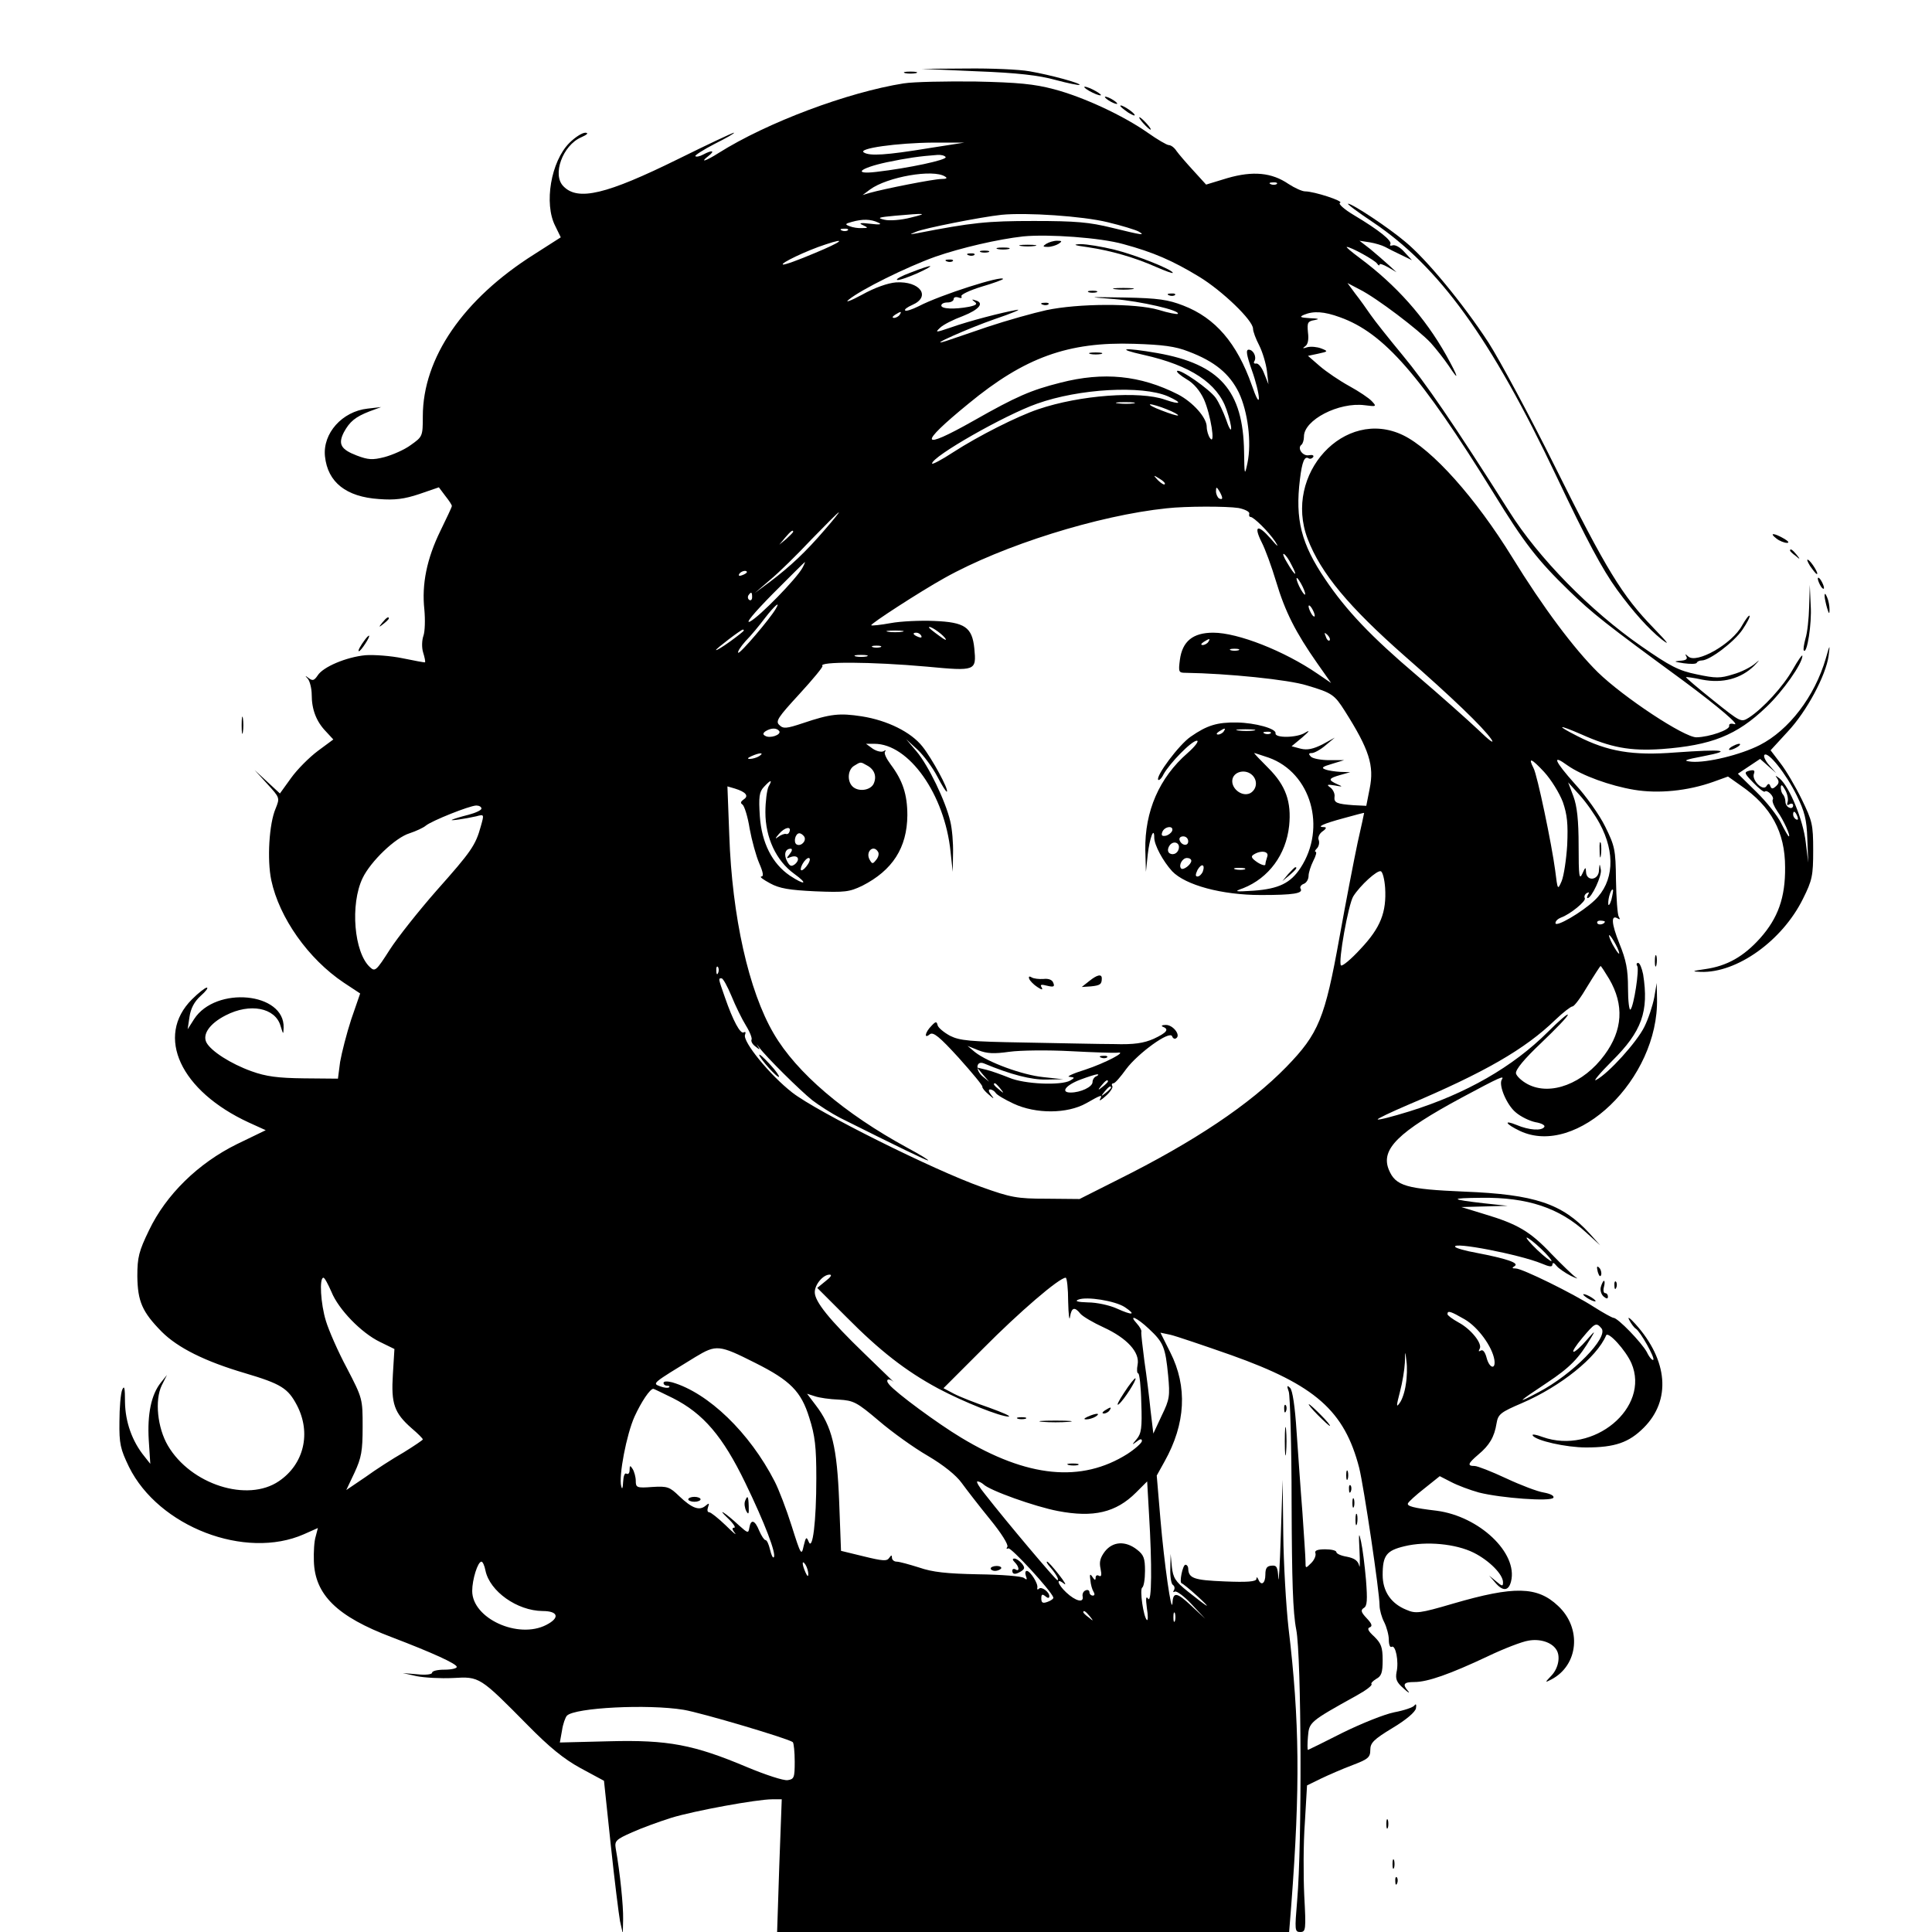 <?xml version="1.0" standalone="no"?>
<!DOCTYPE svg PUBLIC "-//W3C//DTD SVG 20010904//EN"
 "http://www.w3.org/TR/2001/REC-SVG-20010904/DTD/svg10.dtd">
<svg version="1.0" xmlns="http://www.w3.org/2000/svg"
 width="626pt" height="626pt" viewBox="0 0 626 626"
 preserveAspectRatio="xMidYMid meet">

<g transform="translate(0,626) scale(0.1,-0.1)"
fill="#000000" stroke="none">
<path d="M3165 6029 c131 -5 201 -13 255 -28 41 -11 76 -18 78 -16 5 5 -93 32
-162 44 -33 6 -125 10 -205 9 l-146 -1 180 -8z"/>
<path d="M2933 6023 c9 -2 25 -2 35 0 9 3 1 5 -18 5 -19 0 -27 -2 -17 -5z"/>
<path d="M2929 5990 c-183 -29 -444 -127 -601 -226 -41 -26 -63 -33 -32 -9 22
17 12 20 -18 4 -11 -6 -22 -8 -25 -5 -3 2 26 21 63 40 38 19 66 35 62 36 -4 0
-85 -38 -180 -85 -233 -115 -325 -137 -372 -89 -38 37 -3 133 57 159 20 9 25
14 14 15 -11 0 -34 -15 -52 -33 -60 -60 -83 -197 -46 -269 l18 -37 -86 -55
c-230 -145 -361 -336 -361 -525 0 -65 -1 -66 -39 -93 -20 -15 -59 -32 -85 -39
-39 -10 -53 -9 -90 5 -52 20 -61 37 -42 75 19 35 37 50 83 68 l38 14 -44 -5
c-82 -9 -146 -80 -138 -155 9 -84 69 -131 175 -138 51 -4 82 0 130 16 l64 22
21 -28 c12 -15 22 -30 21 -33 0 -3 -17 -39 -37 -80 -44 -90 -61 -173 -52 -255
3 -33 2 -71 -3 -85 -5 -14 -6 -38 -1 -54 5 -16 8 -31 6 -32 -1 -1 -33 5 -72
13 -38 8 -93 12 -121 10 -62 -6 -138 -38 -155 -66 -11 -16 -16 -18 -29 -8 -12
9 -13 9 -2 -3 6 -8 12 -31 12 -51 0 -48 15 -87 46 -119 l24 -26 -50 -37 c-28
-21 -67 -60 -87 -88 l-36 -50 -41 38 -41 38 41 -45 c41 -45 41 -45 27 -80 -21
-49 -28 -165 -14 -232 26 -122 120 -255 235 -332 l53 -35 -29 -84 c-15 -46
-31 -109 -36 -138 l-7 -54 -110 1 c-85 1 -123 6 -170 23 -67 24 -131 65 -146
93 -14 27 11 62 62 88 79 41 161 25 178 -34 9 -29 9 -29 10 -6 4 115 -220 136
-290 28 l-21 -33 6 40 c4 27 15 49 36 68 17 15 26 27 20 27 -5 0 -27 -17 -48
-38 -120 -120 -37 -297 184 -399 l55 -25 -93 -45 c-126 -62 -230 -164 -285
-279 -33 -68 -38 -88 -38 -149 1 -82 16 -116 79 -180 52 -52 140 -96 269 -134
118 -35 140 -49 169 -104 47 -90 23 -191 -58 -246 -102 -70 -286 -11 -360 115
-34 58 -43 147 -20 195 l17 34 -20 -25 c-31 -39 -44 -102 -39 -186 l5 -77 -19
24 c-40 49 -62 112 -63 176 0 46 -2 56 -9 40 -5 -12 -9 -59 -9 -103 -1 -72 3
-89 31 -147 96 -194 377 -302 567 -218 l45 20 -7 -27 c-5 -15 -7 -51 -6 -80 3
-109 75 -180 253 -247 131 -50 210 -86 210 -96 0 -5 -18 -9 -40 -9 -22 0 -40
-4 -40 -10 0 -5 -20 -8 -47 -5 l-48 4 45 -10 c25 -5 78 -8 118 -6 86 5 86 5
243 -154 68 -69 115 -108 170 -138 l76 -41 22 -208 c12 -114 26 -225 30 -247
l9 -40 1 47 c1 41 -10 151 -24 229 -4 24 1 29 53 52 31 14 89 35 127 47 75 23
278 60 327 60 l31 0 -8 -215 -7 -215 830 0 829 0 7 88 c29 381 27 597 -9 897
-8 72 -16 209 -17 305 l-2 175 -6 -180 c-3 -99 -7 -161 -8 -138 -2 35 -5 42
-22 40 -15 -1 -20 -8 -20 -29 0 -29 -14 -38 -23 -15 -4 8 -6 8 -6 1 -1 -9 -31
-11 -103 -8 -100 4 -117 10 -118 42 0 6 -4 12 -9 12 -9 0 -21 -60 -12 -60 3
-1 26 -19 51 -42 50 -46 38 -40 -32 16 -40 32 -47 44 -51 79 l-4 42 -1 -47
c-1 -26 3 -50 8 -53 6 -4 7 -11 4 -17 -4 -6 -3 -8 3 -5 5 3 30 -15 54 -41 l44
-47 -46 43 c-46 43 -58 45 -60 8 -3 -40 -27 130 -39 271 l-12 142 25 45 c69
123 75 243 19 354 l-32 64 33 -7 c17 -4 106 -34 197 -66 272 -97 366 -180 414
-365 15 -61 66 -402 66 -446 0 -14 7 -39 15 -54 8 -16 15 -42 15 -57 0 -16 4
-26 9 -23 13 8 24 -48 16 -82 -4 -22 0 -33 22 -52 15 -14 22 -18 16 -10 -20
23 -15 30 20 30 43 0 116 26 237 83 52 25 112 48 132 51 37 7 75 -5 90 -28 15
-21 8 -60 -14 -84 -23 -24 -23 -25 -2 -14 89 46 100 167 22 239 -67 63 -141
65 -340 7 -109 -32 -121 -33 -151 -20 -50 20 -77 60 -77 113 0 63 12 79 71 93
70 17 166 8 224 -21 50 -25 95 -70 95 -96 0 -14 -3 -13 -22 3 l-23 19 19 -22
c25 -30 44 -29 52 3 23 92 -103 211 -241 229 -76 9 -97 15 -93 24 2 5 26 27
53 48 l50 40 37 -19 c21 -11 61 -26 90 -34 71 -18 233 -30 241 -17 4 6 -9 13
-31 17 -20 3 -75 24 -122 46 -47 22 -93 40 -102 40 -25 0 -22 8 12 37 36 30
52 57 59 101 5 30 13 36 83 66 125 54 242 148 272 219 6 15 63 -47 82 -90 62
-144 -123 -298 -288 -239 -21 8 -35 10 -32 5 10 -17 109 -39 173 -39 94 0 139
16 187 64 89 89 79 218 -27 336 -18 20 -27 26 -20 13 6 -12 16 -25 21 -28 15
-9 63 -95 57 -101 -3 -3 -13 8 -21 25 -17 31 -94 111 -108 111 -4 0 -33 16
-63 35 -68 44 -233 125 -254 125 -12 0 -13 2 -3 8 15 10 -27 24 -126 43 -34 6
-65 15 -67 19 -11 18 210 -25 280 -54 26 -11 35 -12 35 -3 1 7 5 6 13 -4 7 -9
28 -23 47 -33 19 -9 26 -11 15 -4 -10 7 -46 42 -79 76 -68 72 -109 96 -216
128 l-75 23 75 2 75 2 -75 8 c-113 13 -115 17 -10 18 150 2 253 -33 340 -113
l45 -41 -35 39 c-88 96 -177 126 -405 135 -189 8 -223 18 -245 71 -27 66 29
122 237 234 123 66 139 73 129 58 -11 -18 16 -82 45 -106 16 -14 45 -28 64
-32 19 -3 32 -10 29 -15 -8 -14 -50 -11 -90 6 -44 18 -36 3 10 -19 185 -88
451 168 445 429 l-1 50 -8 -47 c-5 -26 -19 -69 -32 -95 -24 -49 -116 -151
-156 -172 -12 -7 11 21 51 61 97 96 120 161 101 281 -4 20 -11 37 -16 37 -5 0
-7 -4 -3 -10 7 -11 -11 -130 -22 -141 -4 -4 -8 27 -8 69 0 61 -6 91 -28 145
-26 65 -28 95 -5 81 7 -5 8 -2 3 6 -4 6 -8 60 -9 119 -1 99 -4 110 -35 173
-18 37 -62 99 -98 138 -67 75 -76 98 -24 60 47 -33 138 -66 216 -79 78 -13
173 -4 257 26 l47 17 41 -29 c99 -68 144 -151 144 -265 1 -98 -23 -165 -81
-230 -53 -59 -107 -90 -178 -100 -43 -6 -45 -8 -14 -9 117 -4 264 101 331 237
30 60 33 75 33 157 0 84 -3 95 -37 165 -20 41 -51 94 -69 117 l-32 42 56 61
c61 65 123 181 132 245 5 39 4 38 -9 -8 -36 -124 -120 -233 -214 -281 -63 -32
-171 -58 -221 -54 -30 3 -24 6 39 18 98 19 64 23 -91 12 -139 -11 -220 3 -318
53 -71 36 -64 39 12 6 96 -43 158 -55 261 -48 161 12 243 44 339 136 54 51
117 141 117 166 0 6 -14 -14 -31 -44 -31 -55 -96 -126 -142 -156 -26 -16 -26
-16 -116 56 -50 40 -90 74 -88 75 1 1 25 -2 52 -8 67 -13 126 3 169 45 17 18
20 22 5 9 -14 -13 -48 -30 -74 -37 -41 -13 -56 -13 -117 0 -59 12 -86 26 -181
92 -164 114 -332 285 -427 436 -182 287 -272 418 -346 507 -43 52 -90 111
-103 130 -13 19 -35 50 -50 69 l-25 34 40 -21 c54 -27 191 -131 230 -173 17
-19 43 -52 58 -74 36 -55 32 -38 -8 34 -70 124 -162 227 -280 315 -27 20 -46
36 -42 36 13 0 91 -43 98 -54 4 -6 8 -8 8 -3 0 4 12 0 28 -9 l27 -16 -25 23
c-14 13 -41 36 -60 52 l-35 27 33 -5 c18 -3 41 -10 50 -15 9 -5 33 -17 52 -26
l35 -17 -25 27 c-13 15 -30 24 -38 21 -7 -2 -10 -1 -7 4 6 11 -36 45 -118 94
-32 19 -52 37 -45 40 14 5 -84 37 -113 37 -10 0 -34 11 -54 24 -54 37 -115 43
-198 19 l-69 -21 -41 45 c-23 25 -48 54 -55 64 -7 11 -18 19 -25 19 -6 0 -37
18 -68 40 -80 56 -209 116 -304 141 -64 17 -116 22 -255 25 -96 1 -200 -1
-231 -6z m81 -210 c-140 -23 -192 -26 -211 -14 -21 13 107 31 226 32 l100 0
-115 -18z m54 -29 c6 -9 -121 -36 -225 -48 -77 -9 -54 12 33 31 67 14 109 20
165 24 12 1 24 -2 27 -7z m-2 -63 c9 -5 5 -8 -12 -8 -25 0 -186 -32 -232 -45
l-23 -7 24 18 c56 41 205 67 243 42z m1075 -24 c-3 -3 -12 -4 -19 -1 -8 3 -5
6 6 6 11 1 17 -2 13 -5z m-1186 -109 c-30 -8 -69 -11 -85 -7 -26 6 -20 8 34
13 101 9 109 8 51 -6z m638 -15 c46 -11 91 -25 100 -30 24 -14 12 -12 -86 12
-73 18 -117 22 -253 22 -152 0 -200 -5 -380 -40 -24 -4 -24 -4 -2 5 24 11 211
48 277 55 80 8 262 -4 344 -24z m-744 -1 c14 -6 7 -8 -25 -4 -32 4 -39 2 -25
-4 19 -9 19 -10 -2 -10 -12 -1 -30 2 -40 6 -16 6 -15 8 7 14 35 10 62 9 85 -2z
m-98 -25 c-3 -3 -12 -4 -19 -1 -8 3 -5 6 6 6 11 1 17 -2 13 -5z m893 -45 c96
-26 159 -53 246 -106 74 -45 174 -141 174 -168 0 -9 9 -33 20 -54 11 -22 22
-59 25 -83 l5 -43 -14 35 c-7 19 -19 34 -26 32 -6 -1 -9 2 -6 7 9 14 -3 38
-18 38 -10 0 -7 -17 10 -66 13 -36 23 -77 23 -91 0 -15 -9 1 -23 42 -48 136
-118 218 -222 258 -49 19 -81 24 -189 26 -124 2 -126 2 -35 -5 85 -7 217 -37
206 -48 -2 -2 -30 3 -62 13 -75 22 -261 21 -364 -1 -41 -9 -127 -33 -190 -54
-63 -22 -124 -42 -135 -46 -70 -22 74 42 158 71 56 19 89 33 72 30 -47 -8
-155 -36 -214 -57 -50 -17 -52 -17 -35 -1 10 10 44 27 74 38 53 21 71 43 40
51 -12 4 -12 3 -2 -5 10 -7 5 -11 -18 -16 -48 -9 -90 -7 -90 4 0 6 9 10 20 10
11 0 20 5 20 11 0 6 7 8 16 5 8 -3 12 -2 9 4 -3 5 26 19 65 31 38 11 70 23 70
25 0 13 -202 -51 -273 -88 -22 -11 -41 -17 -44 -14 -4 3 7 11 23 18 62 27 25
78 -53 73 -26 -2 -69 -17 -110 -40 -37 -20 -57 -27 -43 -16 40 33 188 106 280
139 83 29 204 57 285 66 82 8 251 -4 325 -25z m-1000 -29 c-52 -22 -98 -39
-103 -37 -11 3 76 45 138 65 72 24 52 8 -35 -28z m275 -200 c-3 -5 -12 -10
-18 -10 -7 0 -6 4 3 10 19 12 23 12 15 0z m1427 -8 c142 -51 260 -186 497
-569 100 -163 142 -217 245 -317 75 -73 118 -107 372 -293 112 -83 187 -147
162 -139 -10 3 -17 0 -15 -6 2 -13 -64 -36 -106 -37 -39 -1 -237 130 -320 211
-77 76 -178 211 -277 372 -119 193 -259 350 -354 396 -189 91 -389 -126 -309
-336 43 -112 133 -220 316 -381 152 -133 252 -229 279 -268 12 -18 -6 -5 -43
31 -35 33 -125 113 -200 177 -146 124 -227 209 -295 310 -78 115 -98 194 -82
324 7 58 15 76 28 68 5 -3 11 -1 15 4 3 6 -3 8 -14 6 -20 -4 -39 23 -24 34 4
3 8 15 8 26 -1 54 113 113 197 102 38 -5 39 -4 23 13 -9 10 -42 32 -73 49 -31
17 -74 46 -96 65 l-38 33 33 7 c33 7 33 8 10 17 -13 5 -33 7 -45 4 -15 -5 -17
-4 -7 3 9 6 12 22 9 45 -3 32 -1 36 22 40 17 3 13 5 -15 6 -32 2 -36 4 -20 11
31 13 65 11 117 -8z m-491 -111 c85 -32 133 -72 163 -133 29 -61 42 -161 28
-228 -9 -43 -10 -41 -11 36 -3 198 -78 284 -281 320 -109 19 -139 15 -44 -6
152 -34 239 -92 268 -177 9 -26 16 -54 15 -62 0 -9 -8 4 -16 29 -9 25 -24 57
-34 71 -20 28 -116 95 -125 87 -3 -3 11 -15 31 -27 23 -13 43 -37 56 -65 22
-50 38 -151 20 -126 -6 8 -11 25 -11 37 0 30 -45 80 -93 105 -122 62 -241 74
-381 38 -95 -24 -142 -44 -281 -123 -175 -99 -181 -79 -17 55 182 150 323 201
537 194 92 -3 133 -8 176 -25z m-67 -145 c49 -22 43 -29 -9 -11 -82 29 -276
15 -411 -31 -68 -23 -193 -86 -275 -139 -38 -25 -69 -41 -69 -37 0 23 235 157
340 194 137 49 340 60 424 24z m-111 -23 c-13 -2 -35 -2 -50 0 -16 2 -5 4 22
4 28 0 40 -2 28 -4z m107 -19 c23 -9 39 -18 37 -20 -2 -2 -25 5 -53 16 -27 10
-43 19 -37 20 7 0 31 -7 53 -16z m-6 -243 c-2 -3 -12 3 -22 13 -16 17 -16 18
5 5 12 -7 20 -15 17 -18z m186 -44 c0 -5 -4 -5 -10 -2 -5 3 -10 14 -10 23 0
15 2 15 10 2 5 -8 10 -19 10 -23z m53 -33 c20 -4 36 -12 35 -18 -2 -6 0 -11 4
-11 10 0 58 -47 80 -80 13 -20 8 -17 -15 10 -42 48 -56 42 -29 -12 11 -21 32
-78 47 -128 29 -97 63 -164 133 -264 l45 -64 -44 30 c-108 74 -258 133 -338
133 -66 0 -100 -28 -108 -88 -5 -39 -4 -42 18 -42 135 -2 334 -22 394 -41 81
-24 89 -30 122 -82 80 -126 96 -178 81 -252 l-11 -56 -41 2 c-55 4 -64 8 -62
27 2 9 -4 23 -13 30 -14 10 -11 11 14 7 26 -5 27 -4 8 4 -31 14 -29 19 10 30
l32 9 -32 1 c-17 1 -39 4 -49 8 -14 5 -9 9 22 18 l39 12 -48 0 c-26 0 -53 5
-59 11 -9 9 -8 12 3 12 7 0 28 11 44 25 l30 25 -40 -22 c-30 -15 -49 -19 -70
-14 l-30 8 35 29 c23 20 26 25 9 15 -26 -17 -99 -18 -96 -2 3 15 -66 34 -125
35 -64 1 -97 -9 -150 -46 -37 -25 -115 -129 -105 -140 3 -2 11 5 17 18 20 36
91 109 108 109 8 0 -5 -18 -30 -40 -92 -80 -139 -189 -137 -314 l2 -71 6 57
c6 53 21 92 21 54 0 -24 28 -76 58 -109 43 -45 161 -77 287 -77 106 0 139 5
129 21 -3 5 2 12 10 15 9 3 16 15 16 26 0 10 7 32 15 48 9 17 12 30 8 30 -4 0
-2 5 4 11 6 6 9 18 6 27 -4 8 2 21 12 28 13 9 14 14 5 14 -26 0 -3 11 64 29
36 10 66 18 66 17 0 -1 -9 -44 -21 -96 -11 -52 -38 -191 -59 -308 -47 -261
-67 -311 -172 -419 -119 -122 -298 -242 -547 -366 l-123 -62 -107 1 c-96 0
-116 4 -211 38 -155 55 -532 243 -613 306 -73 57 -161 165 -153 187 3 8 2 11
-4 8 -11 -7 -35 38 -61 113 -22 63 -22 62 -11 62 5 0 19 -26 32 -57 13 -32 34
-75 47 -96 13 -21 21 -42 18 -46 -2 -5 3 -15 13 -22 15 -12 16 -12 7 2 -5 8
-3 6 5 -5 23 -31 131 -138 172 -171 21 -16 61 -42 90 -57 192 -96 279 -138
285 -138 5 0 -26 19 -67 41 -204 111 -359 243 -433 370 -81 138 -135 379 -144
643 l-6 158 24 -7 c36 -11 46 -24 29 -35 -10 -7 -12 -12 -4 -17 6 -5 17 -39
23 -78 7 -38 21 -89 31 -112 13 -30 15 -43 7 -43 -7 -1 6 -10 28 -22 31 -17
63 -22 146 -26 97 -4 111 -2 153 18 98 50 145 123 146 228 0 68 -15 113 -54
165 -14 19 -23 37 -18 42 4 5 1 5 -5 1 -7 -4 -23 0 -35 8 l-22 16 27 0 c112 0
228 -164 247 -350 l7 -65 1 60 c1 33 -3 80 -9 104 -15 65 -71 181 -109 226
l-34 40 37 -34 c20 -19 49 -58 64 -87 15 -29 29 -51 31 -49 7 6 -48 107 -79
146 -37 47 -114 85 -197 98 -72 11 -101 8 -190 -22 -54 -18 -64 -19 -77 -6
-13 12 -4 25 65 100 44 48 77 88 75 91 -16 15 159 14 338 -2 159 -15 161 -14
154 59 -7 69 -31 85 -130 89 -45 2 -109 -1 -141 -7 -33 -6 -61 -9 -63 -7 -4 4
158 109 237 153 189 106 499 203 720 226 62 7 194 7 233 1z m-1341 -71 c-61
-71 -111 -118 -177 -168 l-50 -37 50 43 c28 23 88 82 134 131 47 48 86 88 89
88 2 0 -19 -26 -46 -57z m-102 -6 c0 -2 -10 -12 -22 -23 l-23 -19 19 23 c18
21 26 27 26 19z m1615 -108 c22 -41 11 -36 -14 7 -12 19 -16 32 -11 29 6 -3
17 -19 25 -36z m-1585 -9 c-19 -35 -140 -159 -170 -174 -17 -8 13 28 73 89 56
56 103 103 105 104 1 0 -2 -8 -8 -19z m-180 -14 c0 -2 -7 -7 -16 -10 -8 -3
-12 -2 -9 4 6 10 25 14 25 6z m1809 -71 c0 -5 -6 1 -14 15 -8 14 -14 30 -14
35 0 6 6 -1 14 -15 8 -14 14 -29 14 -35z m-1792 -10 c0 -8 -4 -12 -9 -9 -5 3
-6 10 -3 15 9 13 12 11 12 -6z m77 -37 c-18 -32 -117 -148 -122 -143 -3 3 8
20 24 38 17 17 45 51 63 75 31 40 51 57 35 30z m1746 -23 c0 -5 -5 -3 -10 5
-5 8 -10 20 -10 25 0 6 5 3 10 -5 5 -8 10 -19 10 -25z m-1199 -71 c9 -11 2 -9
-18 6 -18 13 -33 25 -33 27 0 8 38 -17 51 -33z m-651 23 c0 -2 -20 -18 -45
-36 -25 -18 -45 -30 -45 -27 0 4 81 66 87 66 2 0 3 -1 3 -3z m513 -4 c-13 -2
-33 -2 -45 0 -13 2 -3 4 22 4 25 0 35 -2 23 -4z m62 -13 c3 -6 -1 -7 -9 -4
-18 7 -21 14 -7 14 6 0 13 -4 16 -10z m1323 -15 c-3 -3 -9 2 -12 12 -6 14 -5
15 5 6 7 -7 10 -15 7 -18z m-393 -5 c-3 -5 -12 -10 -18 -10 -7 0 -6 4 3 10 19
12 23 12 15 0z m-1062 -17 c-7 -2 -19 -2 -25 0 -7 3 -2 5 12 5 14 0 19 -2 13
-5z m1160 -10 c-7 -2 -19 -2 -25 0 -7 3 -2 5 12 5 14 0 19 -2 13 -5z m-1205
-20 c-10 -2 -26 -2 -35 0 -10 3 -2 5 17 5 19 0 27 -2 18 -5z m-283 -242 c7
-12 -31 -25 -46 -15 -8 4 -7 9 2 15 18 11 36 11 44 0z m1440 -1 c-3 -5 -12
-10 -18 -10 -7 0 -6 4 3 10 19 12 23 12 15 0z m98 3 c-13 -2 -35 -2 -50 0 -16
2 -5 4 22 4 28 0 40 -2 28 -4z m54 -9 c-3 -3 -12 -4 -19 -1 -8 3 -5 6 6 6 11
1 17 -2 13 -5z m-1657 -74 c-8 -5 -22 -9 -30 -9 -10 0 -8 3 5 9 27 12 43 12
25 0z m1651 -5 c137 -49 188 -227 103 -357 -32 -49 -70 -68 -152 -74 -62 -4
-65 -3 -34 8 83 33 139 109 149 202 8 78 -11 131 -67 187 -27 27 -48 49 -46
49 2 0 23 -7 47 -15z m1711 -123 c25 -51 32 -77 34 -140 l3 -77 -8 65 c-8 72
-52 179 -84 207 -13 10 -17 12 -10 3 8 -11 8 -18 -2 -27 -11 -10 -15 -10 -19
0 -3 9 -7 9 -13 -1 -12 -16 -48 21 -40 41 4 11 0 13 -14 10 -19 -5 -18 -8 12
-39 18 -19 35 -32 37 -29 8 8 32 -17 26 -26 -3 -5 4 -22 15 -38 20 -28 44 -81
37 -81 -2 0 -13 19 -25 43 -11 23 -47 69 -80 101 l-60 59 36 24 36 24 26 -23
26 -23 -23 26 c-12 14 -19 29 -15 33 12 12 70 -61 105 -132z m-758 -21 c14
-41 17 -70 14 -139 -3 -48 -11 -100 -18 -117 -13 -30 -13 -29 -21 35 -11 84
-58 309 -70 331 -19 37 -7 32 34 -12 23 -25 50 -69 61 -98z m-2255 119 c25
-13 33 -37 21 -61 -12 -21 -50 -25 -68 -7 -18 18 -15 55 6 67 21 13 20 13 41
1z m1249 -32 c18 -18 14 -46 -7 -58 -28 -14 -66 18 -57 48 8 24 44 30 64 10z
m-1568 -37 c-5 -11 -10 -48 -10 -83 0 -82 35 -157 93 -199 47 -34 36 -39 -14
-6 -57 39 -91 106 -97 192 -4 63 -2 79 13 95 23 25 29 25 15 1z m2693 -119
c52 -96 46 -190 -16 -249 -41 -39 -127 -89 -127 -74 0 7 8 14 18 18 29 10 83
54 77 63 -3 5 0 12 6 16 8 4 9 3 5 -4 -4 -7 -5 -12 -2 -12 13 0 47 73 43 92
-4 22 -4 21 -6 -2 -1 -33 -41 -37 -42 -5 -1 17 -2 16 -12 -6 -10 -22 -12 -7
-12 90 0 83 -5 129 -17 161 l-17 45 37 -41 c21 -23 50 -64 65 -92z m609 69
c-3 -9 -1 -12 6 -7 7 4 12 2 12 -4 0 -7 -6 -10 -12 -7 -7 2 -13 11 -13 20 0 8
-4 19 -8 23 -4 4 -7 14 -7 23 1 11 5 8 14 -8 8 -14 11 -32 8 -40z m-4232 -21
c0 -5 -19 -14 -42 -20 -24 -6 -47 -13 -53 -16 -12 -5 43 3 78 11 26 7 26 7 15
-32 -17 -62 -31 -82 -143 -208 -58 -66 -127 -153 -152 -192 -44 -69 -48 -72
-64 -57 -52 47 -65 204 -24 289 26 54 106 131 152 145 21 7 45 18 53 25 20 16
140 64 163 65 9 0 17 -4 17 -10z m4264 -26 c3 -8 2 -12 -4 -9 -6 3 -10 10 -10
16 0 14 7 11 14 -7z m-3266 -49 c-2 -6 -7 -9 -12 -7 -4 1 -16 -3 -25 -10 -10
-8 -10 -5 3 10 19 22 41 26 34 7z m1240 3 c-3 -7 -12 -14 -21 -16 -12 -2 -15
1 -11 12 7 19 38 22 32 4z m-1192 -19 c8 -14 -11 -33 -25 -25 -11 7 -4 36 9
36 5 0 12 -5 16 -11z m1244 -15 c0 -17 -22 -14 -28 4 -2 7 3 12 12 12 9 0 16
-7 16 -16z m-30 -18 c0 -18 -16 -29 -30 -21 -13 8 -1 35 16 35 8 0 14 -6 14
-14z m-1261 -23 c-12 -15 -12 -16 3 -10 23 8 32 -7 14 -23 -12 -9 -17 -7 -26
10 -11 21 -6 40 12 40 6 0 5 -7 -3 -17z m286 7 c4 -6 1 -18 -6 -26 -11 -14
-13 -14 -21 0 -15 26 12 51 27 26z m1261 -16 c-3 -9 -6 -20 -6 -25 0 -5 -12
-2 -26 7 -19 13 -22 19 -12 25 23 15 51 11 44 -7z m-1488 -24 c-7 -11 -16 -20
-21 -20 -4 0 -3 9 3 20 6 11 15 20 20 20 6 0 5 -9 -2 -20z m1242 11 c0 -12
-26 -32 -33 -25 -9 10 4 34 19 34 8 0 14 -4 14 -9z m37 -36 c-4 -8 -11 -15
-17 -15 -7 0 -7 6 0 21 13 23 26 19 17 -6z m136 8 c-7 -2 -21 -2 -30 0 -10 3
-4 5 12 5 17 0 24 -2 18 -5z m455 -59 c5 -80 -15 -130 -79 -198 -31 -34 -60
-58 -64 -54 -10 10 24 199 40 224 23 36 77 85 89 81 6 -2 12 -26 14 -53z m733
-40 c-5 -16 -10 -21 -10 -12 -1 18 10 51 15 45 2 -1 -1 -16 -5 -33z m-21 -70
c0 -8 -19 -13 -24 -6 -3 5 1 9 9 9 8 0 15 -2 15 -3z m35 -74 c9 -16 13 -30 11
-30 -3 0 -12 14 -21 30 -9 17 -13 30 -11 30 3 0 12 -13 21 -30z m-2908 -92
c-3 -8 -6 -5 -6 6 -1 11 2 17 5 13 3 -3 4 -12 1 -19z m2887 -20 c49 -84 44
-166 -15 -246 -68 -93 -175 -134 -249 -95 -19 10 -36 26 -38 35 -2 12 27 47
82 99 47 45 86 85 86 91 0 5 -29 -20 -64 -55 -114 -114 -266 -201 -449 -258
-55 -17 -101 -29 -103 -26 -2 2 42 23 98 47 248 105 379 180 478 276 25 24 50
43 55 43 6 0 28 30 49 66 22 36 41 65 42 65 2 0 14 -19 28 -42z m-221 -874
c21 -20 36 -38 34 -40 -2 -2 -23 14 -46 36 -23 22 -38 40 -34 40 4 0 25 -16
46 -36z m-2318 -105 l-27 -22 94 -94 c108 -109 192 -175 298 -232 83 -44 201
-91 228 -91 9 1 -19 13 -63 29 -44 15 -95 35 -114 45 l-34 18 129 129 c116
117 246 229 267 229 4 0 8 -35 8 -77 1 -43 4 -66 6 -50 5 31 15 34 34 10 8 -9
42 -29 75 -44 76 -35 118 -81 110 -121 -3 -15 -2 -28 2 -28 4 0 9 -43 10 -96
3 -81 0 -99 -15 -117 -16 -19 -16 -20 0 -8 11 9 17 10 17 2 0 -6 -21 -25 -47
-42 -149 -94 -324 -77 -539 53 -75 45 -211 145 -233 172 -14 16 -2 23 15 8 5
-5 -38 37 -95 92 -115 111 -161 169 -161 199 0 25 27 57 48 57 9 0 4 -8 -13
-21z m-1601 -35 c23 -57 97 -133 157 -162 l47 -23 -5 -82 c-6 -95 4 -125 61
-175 20 -17 36 -33 36 -36 0 -2 -28 -21 -62 -42 -35 -20 -91 -56 -124 -80
l-62 -42 27 57 c22 48 26 69 26 148 0 90 0 92 -51 190 -29 54 -59 123 -68 153
-17 55 -22 140 -8 140 4 0 15 -21 26 -46z m2570 -49 c39 -26 26 -28 -25 -5
-24 11 -66 20 -94 20 -33 1 -44 4 -31 9 27 11 119 -4 150 -24z m1102 -40 c43
-25 89 -88 96 -131 5 -33 -16 -28 -25 6 -5 19 -12 28 -19 24 -7 -4 -8 -3 -4 5
11 16 -27 64 -68 86 -20 11 -36 23 -36 27 0 13 11 9 56 -17z m-1023 -31 c47
-44 53 -59 62 -151 6 -66 5 -77 -21 -130 l-27 -58 -9 75 c-4 41 -13 113 -20
160 -6 47 -11 89 -10 94 2 5 -5 17 -14 27 -30 33 0 20 39 -17z m1466 2 c24
-29 -93 -149 -204 -207 -75 -40 -70 -34 28 31 74 49 103 79 142 145 15 25 13
24 -14 -7 -18 -21 -37 -38 -42 -38 -6 0 7 20 28 45 41 49 45 51 62 31z m-2742
-112 c114 -57 149 -93 175 -177 19 -59 23 -95 23 -197 0 -140 -12 -238 -25
-205 -7 17 -9 15 -16 -14 -7 -33 -9 -30 -39 65 -17 54 -42 119 -55 144 -81
158 -215 287 -332 321 -16 4 -28 4 -28 -2 0 -5 5 -9 12 -9 6 0 9 -2 6 -5 -3
-3 -16 -2 -29 3 -26 10 -28 8 114 95 68 41 77 40 194 -19z m2108 -70 c-3 -23
-12 -50 -20 -60 -11 -16 -11 -10 1 36 8 30 15 73 16 95 1 40 1 40 5 5 3 -19 2
-53 -2 -76z m-2375 -44 c99 -50 162 -124 235 -275 63 -130 102 -232 92 -241
-3 -3 -8 8 -12 25 -4 17 -10 31 -15 31 -4 0 -13 14 -20 30 -14 35 -27 39 -32
10 -3 -19 -5 -18 -33 7 -44 41 -76 61 -37 24 18 -17 27 -31 21 -31 -8 0 -7 -6
2 -17 8 -10 -6 1 -30 25 -24 23 -48 42 -53 42 -6 0 -7 7 -4 16 5 14 4 15 -8 5
-20 -17 -44 -8 -85 31 -31 30 -38 33 -87 30 -51 -4 -54 -2 -54 20 0 12 -5 30
-10 38 -8 13 -10 12 -10 -3 0 -10 -4 -15 -10 -12 -6 4 -10 -8 -11 -27 -1 -20
-3 -26 -6 -14 -9 33 17 168 43 226 22 48 50 90 61 90 2 0 30 -14 63 -30z m538
-5 c48 -3 58 -8 130 -69 42 -36 113 -87 158 -113 51 -30 92 -63 110 -88 16
-22 57 -75 92 -118 36 -44 60 -82 56 -89 -4 -6 -3 -8 3 -5 8 5 138 -136 146
-159 1 -4 -7 -10 -18 -14 -16 -6 -21 -4 -21 11 0 13 3 15 13 7 8 -7 13 -7 13
0 0 14 -26 33 -34 24 -4 -4 -6 -2 -5 3 4 13 -23 55 -34 55 -5 0 -6 -7 -3 -16
5 -13 3 -14 -6 -7 -7 6 -74 11 -148 12 -103 2 -149 7 -192 22 -32 10 -64 19
-73 19 -8 0 -15 6 -15 13 0 9 -2 9 -9 -1 -7 -11 -21 -10 -82 5 l-74 18 -6 160
c-7 176 -23 243 -76 312 l-28 37 25 -8 c14 -5 49 -10 78 -11z m468 -274 c19
-20 168 -73 242 -87 115 -22 188 -5 253 60 l36 36 6 -106 c10 -163 9 -292 -3
-274 -7 10 -8 1 -4 -30 4 -25 4 -42 0 -39 -11 10 -24 99 -15 105 5 3 9 27 9
54 0 41 -4 52 -26 69 -37 29 -78 27 -104 -6 -15 -20 -19 -34 -14 -56 4 -20 3
-27 -5 -23 -6 4 -11 1 -11 -6 0 -9 -3 -9 -10 2 -8 12 -10 10 -7 -10 1 -14 6
-31 10 -37 5 -8 4 -13 -2 -13 -6 0 -11 5 -11 11 0 6 -6 9 -12 6 -7 -2 -12 -11
-10 -20 4 -22 -23 -15 -53 13 -28 26 -35 50 -8 29 10 -8 3 5 -16 29 -18 23
-35 42 -38 42 -4 0 1 -8 9 -17 20 -23 31 -43 24 -43 -5 0 -163 187 -234 278
-19 23 -30 42 -25 42 5 0 13 -4 19 -9z m-1613 -280 c14 -67 102 -130 185 -131
51 0 57 -22 12 -45 -91 -47 -240 21 -240 110 0 37 18 95 30 95 4 0 10 -13 13
-29z m1046 -11 c0 -10 -3 -8 -9 5 -12 27 -12 43 0 25 5 -8 9 -22 9 -30z m912
-137 c13 -16 12 -17 -3 -4 -10 7 -18 15 -18 17 0 8 8 3 21 -13z m276 -15 c-3
-7 -5 -2 -5 12 0 14 2 19 5 13 2 -7 2 -19 0 -25z m-1592 -288 c59 -10 342 -94
354 -105 3 -4 6 -32 6 -63 0 -52 -2 -57 -23 -60 -13 -2 -71 17 -131 42 -173
73 -256 89 -447 84 l-160 -4 7 39 c3 21 11 43 16 48 26 26 262 38 378 19z"/>
<path d="M3390 5470 c-12 -8 -12 -10 5 -10 11 0 27 5 35 10 12 8 12 10 -5 10
-11 0 -27 -5 -35 -10z"/>
<path d="M3308 5463 c12 -2 32 -2 45 0 12 2 2 4 -23 4 -25 0 -35 -2 -22 -4z"/>
<path d="M3525 5459 c74 -11 151 -33 221 -64 30 -13 54 -22 54 -19 0 10 -117
57 -189 75 -41 10 -90 18 -110 18 -27 -1 -21 -4 24 -10z"/>
<path d="M3233 5453 c9 -2 25 -2 35 0 9 3 1 5 -18 5 -19 0 -27 -2 -17 -5z"/>
<path d="M3178 5443 c6 -2 18 -2 25 0 6 3 1 5 -13 5 -14 0 -19 -2 -12 -5z"/>
<path d="M3138 5433 c7 -3 16 -2 19 1 4 3 -2 6 -13 5 -11 0 -14 -3 -6 -6z"/>
<path d="M3068 5413 c7 -3 16 -2 19 1 4 3 -2 6 -13 5 -11 0 -14 -3 -6 -6z"/>
<path d="M2951 5377 c-30 -11 -50 -22 -44 -24 5 -2 34 8 64 21 66 30 54 32
-20 3z"/>
<path d="M3613 5323 c15 -2 39 -2 55 0 15 2 2 4 -28 4 -30 0 -43 -2 -27 -4z"/>
<path d="M3528 5313 c6 -2 18 -2 25 0 6 3 1 5 -13 5 -14 0 -19 -2 -12 -5z"/>
<path d="M3788 5303 c7 -3 16 -2 19 1 4 3 -2 6 -13 5 -11 0 -14 -3 -6 -6z"/>
<path d="M3378 5273 c7 -3 16 -2 19 1 4 3 -2 6 -13 5 -11 0 -14 -3 -6 -6z"/>
<path d="M3533 5113 c9 -2 25 -2 35 0 9 3 1 5 -18 5 -19 0 -27 -2 -17 -5z"/>
<path d="M3335 3088 c3 -7 15 -19 26 -26 15 -10 19 -10 14 -1 -6 9 -1 10 18 5
21 -5 25 -3 20 9 -3 10 -15 15 -32 13 -14 -1 -32 1 -38 5 -8 5 -11 3 -8 -5z"/>
<path d="M3529 3081 l-24 -19 30 2 c30 3 35 7 35 26 0 15 -15 12 -41 -9z"/>
<path d="M3018 2936 c-21 -21 -25 -44 -5 -27 11 8 31 -8 93 -76 43 -48 78 -90
77 -94 -1 -4 8 -15 20 -25 18 -16 20 -16 8 -1 -8 10 -9 17 -3 17 6 0 14 -5 18
-11 3 -6 30 -22 58 -35 73 -34 174 -33 235 1 49 28 55 30 45 13 -4 -7 5 -2 19
11 15 13 24 28 21 32 -3 5 -1 9 4 9 5 0 23 21 41 46 38 51 142 127 149 106 2
-6 8 -10 13 -6 16 10 -11 44 -34 43 -12 0 -16 -3 -9 -6 21 -8 13 -19 -30 -39
-32 -14 -63 -19 -128 -17 -47 0 -177 3 -290 5 -178 3 -210 6 -242 22 -20 11
-38 26 -40 34 -3 13 -6 13 -20 -2z m252 -84 c36 5 125 6 200 2 74 -4 142 -6
150 -5 37 6 -40 -34 -104 -55 -39 -12 -62 -23 -51 -23 18 -2 18 -3 3 -12 -30
-17 -149 -12 -198 9 -25 10 -58 22 -75 26 l-29 7 19 -23 20 -23 -22 18 c-24
21 -20 52 6 41 86 -36 153 -53 201 -52 l55 1 -65 7 c-68 7 -179 48 -221 81
l-24 20 35 -14 c28 -11 51 -12 100 -5z m283 -79 c-7 -2 -13 -11 -13 -19 0 -16
-39 -34 -71 -34 -34 0 -16 24 32 42 24 9 49 17 54 17 6 0 4 -3 -2 -6z m37 -17
c0 -2 -8 -10 -17 -17 -16 -13 -17 -12 -4 4 13 16 21 21 21 13z m-349 -23 c13
-16 12 -17 -3 -4 -17 13 -22 21 -14 21 2 0 10 -8 17 -17z m359 3 c0 -2 -8 -10
-17 -17 -16 -13 -17 -12 -4 4 13 16 21 21 21 13z"/>
<path d="M3568 2833 c7 -3 16 -2 19 1 4 3 -2 6 -13 5 -11 0 -14 -3 -6 -6z"/>
<path d="M2460 2842 c1 -11 59 -76 64 -71 2 2 -11 21 -30 41 -19 21 -34 34
-34 30z"/>
<path d="M4174 3428 l-19 -23 23 19 c21 18 27 26 19 26 -2 0 -12 -10 -23 -22z"/>
<path d="M5183 3505 c0 -22 2 -30 4 -17 2 12 2 30 0 40 -3 9 -5 -1 -4 -23z"/>
<path d="M3642 1747 c-18 -27 -26 -44 -17 -37 17 14 59 80 54 84 -2 2 -19 -19
-37 -47z"/>
<path d="M3580 1690 c-9 -6 -10 -10 -3 -10 6 0 15 5 18 10 8 12 4 12 -15 0z"/>
<path d="M3525 1670 c-13 -6 -15 -9 -5 -9 8 0 22 4 30 9 18 12 2 12 -25 0z"/>
<path d="M3298 1663 c6 -2 18 -2 25 0 6 3 1 5 -13 5 -14 0 -19 -2 -12 -5z"/>
<path d="M3378 1653 c23 -2 61 -2 85 0 23 2 4 4 -43 4 -47 0 -66 -2 -42 -4z"/>
<path d="M3463 1513 c9 -2 23 -2 30 0 6 3 -1 5 -18 5 -16 0 -22 -2 -12 -5z"/>
<path d="M2230 1402 c0 -4 9 -8 20 -8 11 0 20 4 20 8 0 4 -9 8 -20 8 -11 0
-20 -4 -20 -8z"/>
<path d="M2414 1396 c-3 -8 -1 -22 4 -32 7 -13 9 -10 8 15 -1 34 -4 38 -12 17z"/>
<path d="M3288 1198 c15 -15 16 -32 2 -23 -5 3 -10 1 -10 -4 0 -13 10 -14 29
-2 12 8 12 12 2 25 -8 9 -18 16 -24 16 -7 0 -7 -4 1 -12z"/>
<path d="M3210 1178 c0 -4 6 -8 14 -8 8 0 17 4 20 8 2 4 -4 8 -15 8 -10 0 -19
-4 -19 -8z"/>
<path d="M3530 5965 c14 -8 30 -14 35 -14 6 0 -1 6 -15 14 -14 8 -29 14 -35
14 -5 0 1 -6 15 -14z"/>
<path d="M3580 5946 c0 -3 9 -10 20 -16 11 -6 20 -8 20 -6 0 3 -9 10 -20 16
-11 6 -20 8 -20 6z"/>
<path d="M3630 5917 c0 -3 12 -12 26 -22 15 -9 23 -12 20 -6 -7 11 -46 35 -46
28z"/>
<path d="M3705 5860 c10 -11 20 -20 23 -20 3 0 -3 9 -13 20 -10 11 -20 20 -23
20 -3 0 3 -9 13 -20z"/>
<path d="M4447 5541 c216 -145 383 -375 596 -824 99 -209 149 -302 196 -367
53 -73 103 -128 144 -161 30 -23 22 -13 -26 37 -100 103 -152 187 -317 519
-82 165 -180 347 -217 405 -83 127 -201 270 -269 326 -54 46 -172 124 -186
124 -5 0 31 -27 79 -59z"/>
<path d="M5756 4515 c10 -8 26 -14 34 -14 9 0 4 6 -10 14 -33 19 -49 19 -24 0z"/>
<path d="M5800 4476 c0 -2 8 -10 18 -17 15 -13 16 -12 3 4 -13 16 -21 21 -21
13z"/>
<path d="M5865 4426 c10 -14 19 -26 22 -26 7 0 -17 39 -28 46 -6 3 -3 -5 6
-20z"/>
<path d="M5890 4385 c0 -5 5 -17 10 -25 5 -8 10 -10 10 -5 0 6 -5 17 -10 25
-5 8 -10 11 -10 5z"/>
<path d="M5862 4295 c-1 -39 -6 -86 -12 -104 -5 -19 -8 -37 -5 -39 10 -11 26
86 22 146 l-3 67 -2 -70z"/>
<path d="M5912 4330 c0 -8 4 -26 8 -40 6 -20 8 -21 8 -5 0 11 -3 29 -8 40 -5
12 -8 14 -8 5z"/>
<path d="M5645 4234 c-32 -60 -148 -126 -175 -101 -10 9 -11 9 -6 0 5 -9 -2
-13 -21 -14 -21 -2 -19 -3 12 -8 22 -3 42 -3 43 2 2 4 9 7 16 7 26 0 106 61
132 100 15 22 25 42 23 45 -3 2 -13 -12 -24 -31z"/>
<path d="M1239 4243 c-13 -16 -12 -17 4 -4 9 7 17 15 17 17 0 8 -8 3 -21 -13z"/>
<path d="M1183 4188 c-15 -20 -25 -38 -20 -38 3 0 12 11 21 25 17 26 16 35 -1
13z"/>
<path d="M783 3910 c0 -25 2 -35 4 -22 2 12 2 32 0 45 -2 12 -4 2 -4 -23z"/>
<path d="M5610 3840 c-8 -5 -10 -10 -5 -10 6 0 17 5 25 10 8 5 11 10 5 10 -5
0 -17 -5 -25 -10z"/>
<path d="M5362 3145 c0 -16 2 -22 5 -12 2 9 2 23 0 30 -3 6 -5 -1 -5 -18z"/>
<path d="M5177 2139 c4 -13 8 -18 11 -10 2 7 -1 18 -6 23 -8 8 -9 4 -5 -13z"/>
<path d="M5187 2090 c-3 -10 1 -24 9 -31 10 -8 14 -8 14 0 0 6 -4 11 -9 11 -5
0 -7 9 -4 20 3 11 3 20 0 20 -2 0 -7 -9 -10 -20z"/>
<path d="M5231 2094 c0 -11 3 -14 6 -6 3 7 2 16 -1 19 -3 4 -6 -2 -5 -13z"/>
<path d="M5130 2066 c0 -3 9 -10 20 -16 11 -6 20 -8 20 -6 0 3 -9 10 -20 16
-11 6 -20 8 -20 6z"/>
<path d="M4176 1750 c4 -14 9 -176 9 -360 1 -251 4 -354 15 -410 17 -86 19
-697 3 -878 -8 -96 -8 -102 10 -102 18 0 19 7 13 118 -3 64 -3 171 2 237 l7
120 45 22 c25 12 71 32 103 44 50 19 57 25 57 49 0 23 11 34 72 71 45 27 74
52 76 64 2 12 0 16 -5 9 -4 -6 -33 -16 -65 -22 -31 -6 -106 -36 -167 -66 -61
-31 -112 -56 -113 -56 -2 0 -2 20 0 43 4 47 4 48 159 134 29 16 50 32 47 36
-3 3 4 10 15 17 17 9 21 20 21 61 0 42 -5 54 -27 76 -20 18 -24 27 -15 30 10
4 7 12 -10 30 -18 19 -20 26 -9 33 11 6 12 26 7 91 -4 46 -11 102 -16 124 -7
33 -8 28 -5 -30 2 -38 1 -60 -1 -48 -4 16 -15 24 -40 29 -19 3 -34 10 -34 15
0 5 -16 9 -36 9 -25 0 -35 -4 -32 -12 3 -7 -3 -22 -13 -32 -19 -19 -19 -19
-19 5 0 13 -5 85 -10 159 -6 74 -14 193 -19 263 -5 79 -13 133 -21 140 -10 10
-11 7 -4 -13z"/>
<path d="M4161 1694 c0 -11 3 -14 6 -6 3 7 2 16 -1 19 -3 4 -6 -2 -5 -13z"/>
<path d="M4270 1675 c19 -19 36 -35 39 -35 3 0 -10 16 -29 35 -19 19 -36 35
-39 35 -3 0 10 -16 29 -35z"/>
<path d="M4163 1590 c0 -41 2 -58 4 -37 2 20 2 54 0 75 -2 20 -4 3 -4 -38z"/>
<path d="M4362 1480 c0 -14 2 -19 5 -12 2 6 2 18 0 25 -3 6 -5 1 -5 -13z"/>
<path d="M4371 1434 c0 -11 3 -14 6 -6 3 7 2 16 -1 19 -3 4 -6 -2 -5 -13z"/>
<path d="M4382 1390 c0 -14 2 -19 5 -12 2 6 2 18 0 25 -3 6 -5 1 -5 -13z"/>
<path d="M4392 1335 c0 -16 2 -22 5 -12 2 9 2 23 0 30 -3 6 -5 -1 -5 -18z"/>
<path d="M4492 350 c0 -14 2 -19 5 -12 2 6 2 18 0 25 -3 6 -5 1 -5 -13z"/>
<path d="M4512 220 c0 -14 2 -19 5 -12 2 6 2 18 0 25 -3 6 -5 1 -5 -13z"/>
<path d="M4521 164 c0 -11 3 -14 6 -6 3 7 2 16 -1 19 -3 4 -6 -2 -5 -13z"/>
</g>
</svg>

